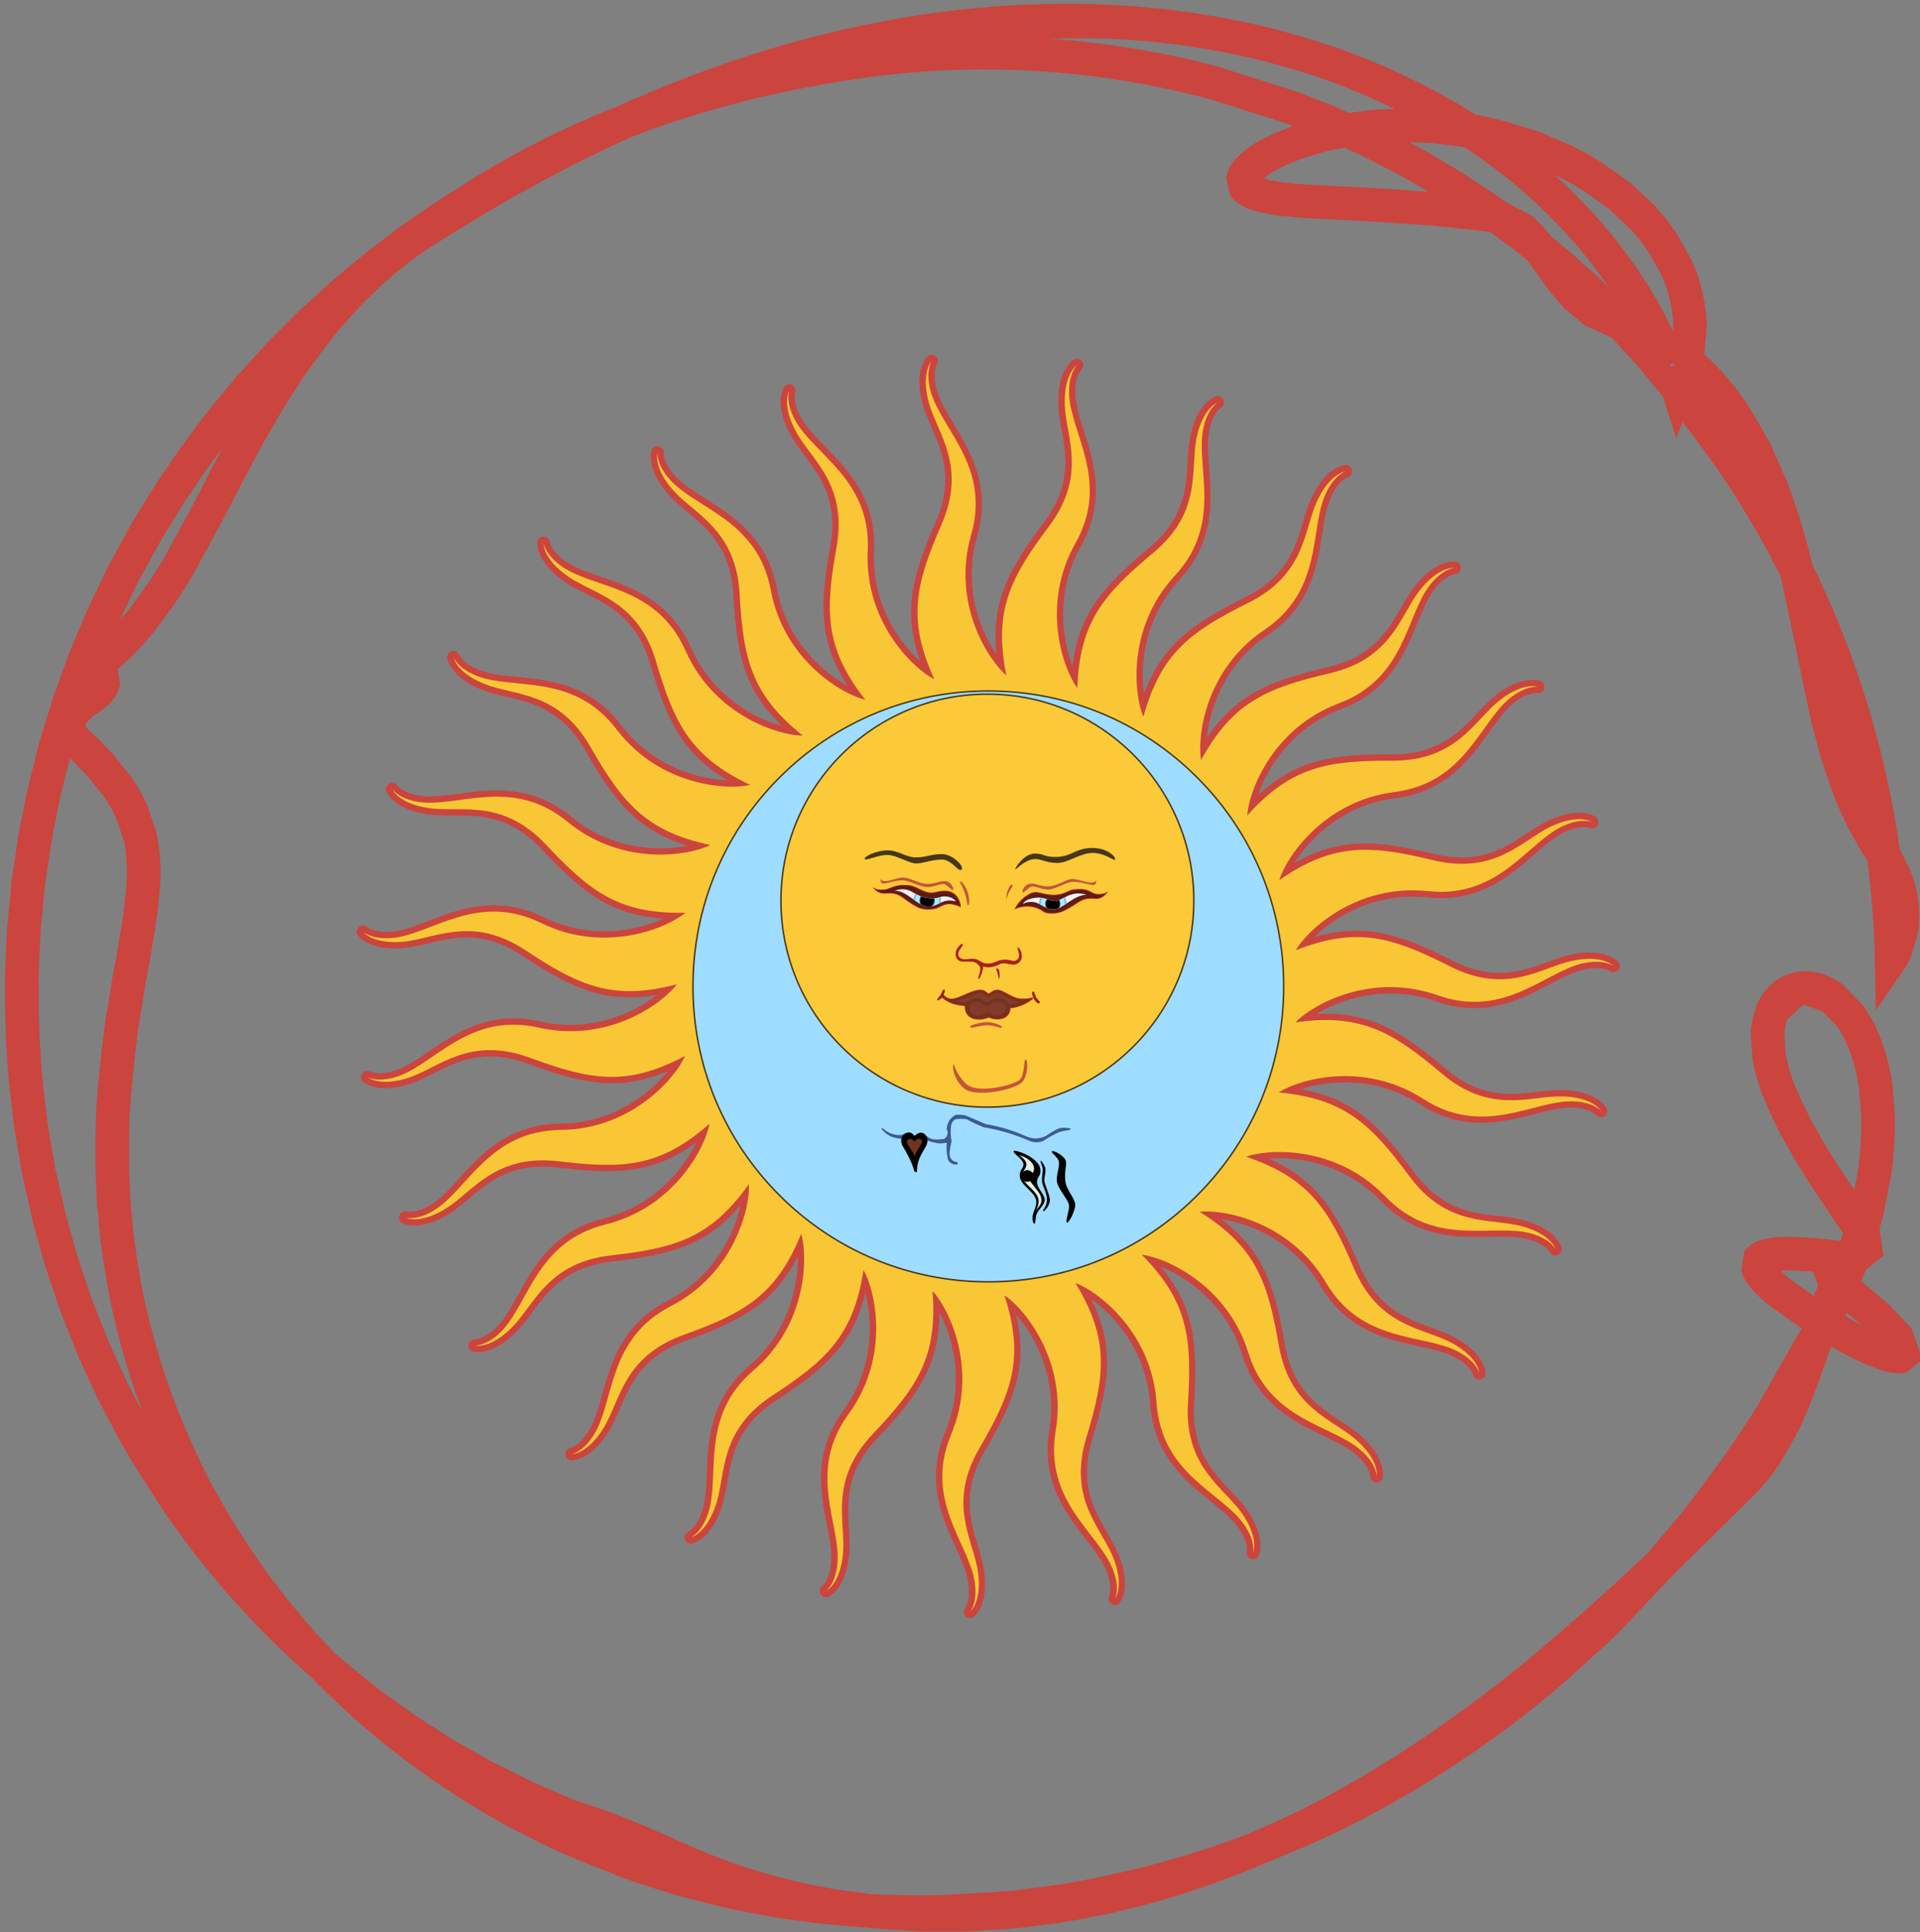 <?xml version="1.0" encoding="utf-8"?>
<svg xmlns="http://www.w3.org/2000/svg" xmlns:xlink="http://www.w3.org/1999/xlink" viewBox="42.5 -0.1 97.5 98.1" overflow="visible">
<rect x="42.5" y="-0.1" width="97.5" height="98.1" fill="#808080" stroke="none"/>
<!-- begin round wire -->
<path fill="#CB443E" d="M91.034,0.418L91.034,0.418c-3.154,0.367-6.358,1.039-9.524,1.996c-2.546,0.771-5.154,1.756-7.752,2.93
	l-0.541,0.207l-0.649,0.273l-1.028,0.458l-0.814,0.371c-1.348,0.668-3.094,1.568-4.774,2.675l-1.017,0.628L64.573,10.2l-1.319,0.904
	l-0.618,0.443l-1.345,1.018l-0.431,0.346l-1.449,1.205l-1.415,1.289l-0.395,0.364l-1.326,1.33l-0.386,0.406l-1.343,1.479
	l-0.278,0.329l-1.281,1.55l-1.183,1.591l-0.368,0.515l-1.01,1.49l-0.44,0.703l-0.83,1.371l-1.152,2.104l-1.044,2.176l-0.742,1.744
	l-0.203,0.498l-0.462,1.264l-0.36,1l-0.474,1.529l-0.231,0.776l-0.33,1.307l-0.254,1.029l-0.373,1.843l-0.101,0.522l-0.347,2.367
	l-0.228,2.414l-0.025,0.551l-0.077,1.853l0,1.077l0.006,0.54l0.006,0.338l0.042,1.269l0.101,1.587l0.079,0.823l0.231,1.977
	l0.405,2.385l0.531,2.369l0.075,0.282l0.574,2.042l0.775,2.296l0.895,2.257l0.85,1.847l0.048,0.112l0.126,0.265l0.93,1.77
	l0.332,0.591l0.483,0.823c-0.003-0.006,1.315,2.072,1.315,2.072l0.436,0.658l0.651,0.896l0.319,0.421l0.476,0.645l0.35,0.434
	l1.19,1.44l1.293,1.413l0.377,0.399l1.152,1.137L57.4,84.24l0.962,0.86l0.215,0.225l0.551,0.548l1.239,1.163
	c3.421,3.043,7.213,5.463,11.278,7.203c0.002,0,2.326,0.932,2.326,0.932l0.734,0.269l1.07,0.344l1.258,0.387l0.538,0.146
	l0.279,0.066l1.556,0.387l1.122,0.224l1.25,0.239l0.546,0.08l1.843,0.249l1.097,0.097l1.18,0.095l0.26,0.034
	c0.04,0.002,2.061,0.145,2.061,0.145l0.856,0.03h1.21l0.502-0.003l0.537-0.018l2.01-0.125l0.545-0.056l1.654-0.21l0.859-0.136
	l1.967-0.377l1.674-0.417l0.301-0.079c1.9-0.521,3.82-1.188,5.715-1.985c-0.014,0.005,2.283-0.955,2.283-0.955
	c3.717-1.634,7.389-3.832,10.91-6.533l1.561-1.253l0.926-0.807c-0.008,0.007,1.664-1.517,1.664-1.517l0.752-0.705
	c0.012-0.01,2.727-2.886,2.727-2.886c0.002-0.001,4.35-4.287,4.35-4.287l0.551-0.641l0.266-0.342l0.256-0.375l0.82-1.396l0.373-0.77
	l0.406-0.952l0.49-1.298c0,0,0.543-1.532,0.557-1.574c1.773,1.012,3.033,1.475,3.711,1.329l0.115-0.024l0.803-0.654l-0.543-1.57
	l-1.143-1.216c-0.018-0.019-0.934-0.789-1.416-1.195c0.035-0.082,0.076-0.18,0.076-0.18s0.1-0.246,0.156-0.384
	c0.15-0.123,0.893-0.72,0.893-0.72s-0.172-1.199-0.197-1.374c0.045-0.147,0.166-0.571,0.166-0.571
	c0.014-0.045,0.385-1.903,0.385-1.903l0.07-0.431l0.043-0.334l0.014-0.139l0.066-0.83l0.035-0.794l0.002-0.781l-0.115-1.391
	c-0.105-1-0.371-1.833-0.563-2.374l-0.383-0.906l-0.496-0.808l-1.064-1.113c-0.861-0.632-1.76-0.827-2.59-0.604
	c-0.816,0.219-1.457,0.795-1.805,1.623l-0.184,0.579l-0.125,0.726l0.1,1.484l0.061,0.277l0.133,0.58l0.303,0.916l0.424,0.981
	l0.51,1.047l0.654,1.149l0.354,0.593l0.379,0.622c0.006,0.008,1.342,1.999,1.342,1.999s0.316,0.461,0.432,0.63
	c-0.047,0.153-0.07,0.229-0.121,0.39c-3.334-0.404-4.328-0.153-4.807,0.432l-0.086,0.104l-0.15,0.983l0.037,0.111
	c0.162,0.507,0.607,1.029,1.441,1.696c0,0,1.035,0.729,1.582,1.116c-0.164,0.273-2.236,3.938-2.236,3.938
	c-1.182,1.867-2.492,3.712-3.891,5.479l-1.695,1.998c-2.098,1.991-4.139,3.807-6.205,5.521c-1.908,1.556-3.885,3.011-5.877,4.321
	c-2.32,1.517-4.443,2.713-6.49,3.655c-0.002,0-1.646,0.732-1.646,0.732c-2.947,1.135-6.113,1.995-9.395,2.552l-0.611,0.094
	l-2.025,0.261l-0.975,0.075c-0.004,0-2.426,0.137-2.426,0.137l-1.043,0.027l-0.5,0.003l-1.813-0.051l-0.484-0.021
	c-0.052-0.002-1.724-0.24-1.724-0.24c-2.643-0.44-5.167-1.196-7.499-2.242l-1.265-0.564l-1.105-0.476l-0.984-0.399l-0.433-0.163
	l-0.382-0.149c0-0.001-1.62-0.545-1.62-0.545l-0.109-0.043l-1.983-0.858l-0.44-0.216l-0.234-0.12l-1.435-0.711l-1.597-0.907
	l-0.436-0.253l-1.329-0.851l-0.169-0.106l-0.478-0.32l-1.605-1.147l-0.914-0.727l-1.427-1.188l-0.92-0.975l-0.533-0.617
	l-0.818-0.972l-0.253-0.314c-1.357-1.714-2.602-3.608-3.696-5.627c-1.464-2.769-2.57-5.705-3.286-8.728
	c-0.344-1.408-0.546-2.753-0.699-3.882l-0.176-1.814l-0.069-1.722l-0.005-1.341l0.029-1.409l0.029-0.33l0.054-0.7
	c0-0.002,0.203-2.061,0.203-2.061l0.161-1.27l0.192-1.156l0.172-1.107l0.197-1.006l0.221-1.352l0.088-0.521l0.121-0.87l0.043-0.428
	l0.036-0.392c0.036-0.343,0.055-0.686,0.055-1.031c0-0.653-0.066-1.314-0.198-1.996l-0.469-1.418l-0.063-0.133l-0.26-0.523
	l-0.404-0.67l-1.055-1.316l-0.648-0.676c0,0-0.555-0.531-0.646-0.618c-0.02-0.036-0.051-0.091-0.099-0.178
	c0.216-0.216,0.468-0.468,0.468-0.468c0.499-0.313,1.153-0.738,1.305-1.516l0.018-0.093c0,0-0.084-0.457-0.133-0.723
	c0.25-0.225,0.723-0.65,0.723-0.65l0.561-0.595l0.503-0.581l0.949-1.262l0.439-0.649l0.434-0.686l0.327-0.563l1.253-2.314
	c-0.014,0.025,0.79-1.499,0.79-1.499l0.194-0.39l0.114-0.216l0.076-0.135l0.418-0.789l0.415-0.792l0.258-0.454l0.181-0.312
	l0.687-1.199l0.497-0.789l0.747-1.149c-0.012,0.018,1.112-1.508,1.112-1.508c1.695-2.161,3.562-3.881,5.544-5.107
	c2.824-1.805,5.666-3.395,8.453-4.729l1.307-0.609l1.214-0.466l0.584-0.198c2.998-1.031,6.271-1.813,9.731-2.328
	c3.074-0.461,6.238-0.592,9.406-0.389c2.904,0.19,5.801,0.671,8.604,1.426c0.004,0.001,3.855,1.226,3.855,1.226
	s0.221,0.087,0.32,0.127c-0.084,0.032-0.982,0.383-0.982,0.383l-0.873,0.442c-0.928,0.575-1.414,1.131-1.525,1.719l-0.02,0.101
	l0.193,0.859l0.064,0.086c0.271,0.356,0.691,0.586,1.455,0.789l1.025,0.179l0.648,0.059l0.662,0.056
	c0.004,0,1.668,0.082,1.668,0.082c0.043,0.005,2.035,0.111,2.035,0.111l0.82,0.053l1.953,0.138l1.043,0.113l0.541,0.056l1,0.109
	c0,0,0.166,0.022,0.289,0.038c0.172,0.126,1.188,0.865,1.188,0.865s0.613,0.5,0.699,0.569c0.063,0.084,0.41,0.555,0.41,0.555
	l0.686,0.965l0.795,0.933l1.041,0.858l1.27,0.579c0,0,0.043,0.014,0.086,0.028c0.066,0.072,1.307,1.435,1.307,1.435l0.303,0.355
	c0,0,0.99,1.213,1.004,1.229c0.047,0.148,0.666,2.103,0.666,2.103s0.178-0.447,0.328-0.827c1.248,1.597,2.42,3.275,3.457,5.036
	l0.734,1.282l0.217,0.405c0,0,0.535,1.045,0.582,1.14c0.023,0.103,0.775,3.672,0.775,3.672c0.02,0.099,0.068,0.345,0.068,0.345
	l0.693,3.304l0.5,1.88c-0.004-0.008,0.627,1.847,0.627,1.847l0.363,0.864l0.428,0.901l0.498,0.89l0.143,0.23
	c0,0,0.213,0.346,0.297,0.482c0.221,1.642,0.35,3.307,0.379,4.952l0.055,2.641l1.5-2.169l0.264-0.491l0.379-1.268
	c0.039-0.298,0.059-0.585,0.059-0.866c0-0.391-0.037-0.771-0.107-1.151l-0.129-0.547l-0.217-0.617c0,0-0.482-0.95-0.537-1.058
	c-0.486-3.461-1.365-6.916-2.625-10.269l-0.57-1.455l-0.176-0.418l-0.824-1.828c0,0-0.191-0.377-0.232-0.461
	c-0.02-0.076-0.063-0.259-0.063-0.259c-0.313-1.301-0.734-2.662-1.258-4.048c-0.006-0.015-0.857-1.927-0.857-1.927
	c-0.016-0.038-1.068-1.841-1.068-1.841c-0.662-1.002-1.424-1.878-2.25-2.637c0.033-0.39,0.125-1.45,0.125-1.45
	c-0.029-1.104-0.281-2.203-0.742-3.271l-0.803-1.432l-0.502-0.702l-0.549-0.627l-0.064-0.071l-1.217-1.14l-1.445-1.029l-0.766-0.463
	l-0.641-0.334l-0.182-0.089c-0.008-0.003-1.645-0.701-1.645-0.701c-0.012-0.005-1.715-0.521-1.715-0.521l-0.838-0.206
	c0,0-0.5-0.094-0.621-0.116c-2.291-1.45-4.809-2.646-7.492-3.547c-2.916-0.979-6.035-1.623-9.27-1.913
	C97.587-0.01,94.343,0.039,91.034,0.418z M49.521,29.424l0.365-0.661l0.259-0.479l0.493-0.895l0.806-1.328l0.41-0.656l0.876-1.294
	l0.123-0.188l0.314-0.445c0,0,0.326-0.434,0.646-0.859c-0.235,0.447-0.483,0.918-0.483,0.918l-0.21,0.388l-0.199,0.406l-0.773,1.474
	c-0.019,0.032-1.289,2.365-1.289,2.365l-0.243,0.42l-0.391,0.615l-0.214,0.308l-0.213,0.323l-0.856,1.142l-0.223,0.251
	c0,0-0.07,0.08-0.137,0.158C48.697,31.144,49.521,29.424,49.521,29.424z M49.023,70.205l-0.1-0.204l-0.875-1.911l-0.863-2.171
	l-0.747-2.212l-0.624-2.237L45.3,59.184l-0.391-2.296l-0.227-1.929l-0.069-0.757l-0.1-1.568l-0.041-1.198l-0.005-0.329v-0.525
	L44.46,49.55l0.076-1.818l0.023-0.5l0.217-2.325l0.339-2.302l0.448-2.274l0.243-0.981l0.135-0.513c0,0,0.056-0.22,0.11-0.434
	c0.141,0.137,0.291,0.28,0.291,0.28l0.591,0.609l0.915,1.146l0.318,0.528l0.222,0.447l0.412,1.195
	c0.097,0.522,0.147,1.05,0.147,1.576c0,0.293-0.015,0.584-0.047,0.875l-0.042,0.419l-0.036,0.388l-0.109,0.796l-0.156,0.886
	l-0.154,0.955l-0.192,1.008l-0.174,1.129l-0.2,1.177l-0.162,1.297c0.001-0.008-0.203,2.007-0.203,2.007l-0.065,0.851l-0.011,0.117
	l-0.02,0.283l-0.03,1.446l0.006,1.424l0.012,0.478l0.06,1.312l0.186,1.885c0.133,1.014,0.351,2.521,0.732,4.088
	c0.364,1.54,0.833,3.063,1.392,4.56C49.487,71.092,49.023,70.205,49.023,70.205z M134.14,50.924
	c0.162,0.059,0.756,0.271,0.914,0.328c0.131,0.135,0.758,0.782,0.758,0.782l0.332,0.558l0.307,0.734
	c0.176,0.508,0.379,1.166,0.461,1.948l0.111,1.303l-0.002,0.649l-0.035,0.732l-0.063,0.776l-0.041,0.392l-0.066,0.393
	c0,0-0.078,0.382-0.158,0.783c-0.387-0.574-0.891-1.327-0.891-1.327l-0.369-0.601l-0.354-0.586l-0.607-1.07l-0.463-0.962
	l-0.391-0.883l-0.248-0.762l-0.119-0.512l-0.037-0.179c0,0-0.063-0.984-0.07-1.089c0.016-0.088,0.074-0.452,0.074-0.452
	s0.037-0.114,0.072-0.215c0.133-0.123,0.625-0.579,0.787-0.729C134.089,50.931,134.097,50.93,134.14,50.924z M134.558,64.46
	c0.021,0.054,0.193,0.481,0.273,0.681c-0.018,0.043-0.213,0.525-0.227,0.559c-0.479-0.339-1.133-0.804-1.133-0.804
	c-0.252-0.202-0.414-0.354-0.547-0.484C133.241,64.39,133.726,64.392,134.558,64.46z M136.286,66.545
	c0.328,0.278,0.555,0.469,0.742,0.629c-0.248-0.13-0.533-0.292-0.824-0.46C136.241,66.636,136.245,66.63,136.286,66.545z
	 M100.528,1.973c3.09,0.274,6.076,0.891,8.877,1.832c1.371,0.462,2.67,1.024,3.926,1.628c-0.459,0.018-1.086,0.04-1.086,0.04
	S111.22,5.6,110.993,5.63c-0.18-0.082-0.67-0.305-0.67-0.305l-1.885-0.743c-0.014-0.005-4.016-1.276-4.016-1.276
	c-2.832-0.767-5.76-1.247-8.701-1.45C97.347,1.822,98.96,1.831,100.528,1.973z M107.167,8.603l0.707-0.359l0.887-0.343l1.072-0.32
	c0,0,0.695-0.14,0.928-0.186c0.221,0.103,1.002,0.461,1.002,0.461l1.975,1.022c0,0,0.895,0.521,1.309,0.762
	c-0.516-0.038-1.588-0.117-1.588-0.117l-0.873-0.054c-0.012-0.001-2.045-0.11-2.045-0.11c-0.004,0-1.596-0.082-1.596-0.082
	l-0.672-0.055l-0.568-0.053c0,0-0.678-0.113-0.781-0.131c-0.031-0.013-0.121-0.053-0.221-0.097
	C106.813,8.846,106.948,8.737,107.167,8.603z M123.886,14.18l-1.607-1.445l-0.535-0.443l-0.506-0.41l-0.406-0.502l-0.48-0.481
	l-1.457-0.79l-0.361-0.263l-1.705-1.122l-0.592-0.363l-1.664-0.972c0,0-0.318-0.166-0.51-0.266c0.223,0.003,0.514,0.008,0.514,0.008
	l0.758,0.041c0,0,1.398,0.178,1.512,0.193c0.127,0.083,0.371,0.245,0.371,0.245c2.838,1.91,5.199,4.266,6.98,6.878
	C124.091,14.383,123.886,14.18,123.886,14.18z M121.46,8.793c0.008,0.003,0.076,0.032,0.076,0.032l0.158,0.073l0.545,0.285
	l0.684,0.41l1.285,0.913l1.1,1.041l0.477,0.538l0.41,0.58l0.699,1.233c0.352,0.828,0.553,1.709,0.574,2.567
	c0,0-0.008,0.127-0.012,0.176c-0.01-0.008-0.033-0.023-0.041-0.028C126.036,13.744,123.999,11.089,121.46,8.793z M127.593,18.364
	c-0.107,0.078-0.176,0.126-0.225,0.161c-0.021-0.071-0.025-0.085-0.047-0.15C127.374,18.373,127.464,18.369,127.593,18.364z"/>
<g>
	<path fill="#CB443E" d="M89.584,18.006c-0.052,0.054-0.392,0.437-0.392,1.289c0,0.318,0.047,0.702,0.175,1.158l0,0
		c0.107,0.382,0.27,0.757,0.442,1.153c0.334,0.769,0.696,1.602,0.696,2.64c0,0.632-0.134,1.341-0.49,2.158
		c-0.79,1.814-1.249,3.19-1.249,4.591c0,0.793,0.149,1.596,0.468,2.49c-1.068-0.96-2.359-2.812-2.359-5.27
		c0-0.111,0.003-0.223,0.008-0.337c0.005-0.108,0.007-0.215,0.007-0.32c0-2.438-1.371-3.839-2.482-4.975
		c-0.502-0.513-0.977-0.999-1.25-1.501c-0.252-0.466-0.304-0.812-0.304-1.018c0-0.142,0.024-0.217,0.025-0.219
		c0.012-0.035,0.018-0.07,0.018-0.106c0-0.122-0.069-0.239-0.184-0.292c-0.148-0.069-0.324-0.019-0.408,0.123
		c-0.027,0.046-0.16,0.292-0.16,0.733c0,0.403,0.11,0.97,0.514,1.698c0.192,0.347,0.437,0.674,0.696,1.021
		c0.669,0.893,1.411,1.885,1.411,3.514c0,0.339-0.032,0.707-0.104,1.106c-0.211,1.174-0.342,2.165-0.342,3.065
		c0,1.441,0.344,2.653,1.223,4.009c-1.318-0.717-3.104-2.329-3.588-4.917c-0.486-2.595-2.229-3.696-3.628-4.581
		c-0.607-0.384-1.181-0.746-1.563-1.173c-0.524-0.586-0.557-1.018-0.557-1.117c0-0.014,0-0.021,0-0.021
		c0.001-0.011,0.002-0.022,0.002-0.032c0-0.151-0.105-0.287-0.255-0.317c-0.161-0.033-0.32,0.057-0.369,0.213
		c-0.01,0.031-0.04,0.142-0.04,0.319c0,0.385,0.142,1.084,0.945,1.965c0.267,0.293,0.58,0.555,0.913,0.832
		c1.035,0.864,2.208,1.843,2.337,4.195c0.169,3.095,0.583,4.865,2.479,6.678c-1.448-0.396-3.55-1.553-4.616-3.955
		c-1.071-2.413-3.021-3.083-4.587-3.621c-0.68-0.233-1.321-0.454-1.791-0.781c-0.734-0.511-0.804-0.975-0.804-0.979
		c-0.022-0.163-0.164-0.287-0.328-0.282c-0.164,0.005-0.298,0.129-0.31,0.292c-0.001,0.008-0.001,0.022-0.001,0.042
		c0,0.214,0.089,1.07,1.408,1.972c0.328,0.224,0.693,0.406,1.08,0.599c1.207,0.602,2.574,1.285,3.242,3.543
		c0.879,2.973,1.69,4.6,3.954,5.927c-1.5-0.052-3.814-0.693-5.406-2.785c-1.598-2.101-3.65-2.303-5.298-2.465
		c-0.715-0.07-1.39-0.137-1.923-0.347c-0.832-0.328-1.006-0.763-1.008-0.767c-0.059-0.153-0.225-0.241-0.384-0.199
		c-0.142,0.038-0.238,0.164-0.238,0.305c0,0.017,0.001,0.034,0.004,0.051c0.016,0.102,0.208,1.011,1.833,1.636
		c0.37,0.142,0.768,0.235,1.189,0.334c1.313,0.307,2.801,0.656,3.972,2.7c1.541,2.69,2.706,4.086,5.215,4.856
		c-1.472,0.296-3.873,0.205-5.903-1.463c-2.04-1.676-4.083-1.399-5.724-1.177c-0.712,0.096-1.384,0.187-1.951,0.105
		c-0.885-0.128-1.155-0.51-1.158-0.514c-0.092-0.136-0.274-0.183-0.419-0.105s-0.208,0.249-0.146,0.4
		c0.04,0.095,0.436,0.936,2.162,1.169c0.393,0.053,0.801,0.052,1.234,0.051c1.349-0.004,2.876-0.008,4.487,1.711
		c2.119,2.261,3.576,3.349,6.192,3.52c-1.363,0.628-3.717,1.095-6.08-0.061c-2.371-1.16-4.295-0.419-5.841,0.175
		c-0.67,0.258-1.304,0.501-1.874,0.553c-0.891,0.08-1.242-0.23-1.246-0.233c-0.121-0.111-0.31-0.115-0.432-0.005
		c-0.123,0.109-0.146,0.291-0.05,0.423c0.061,0.083,0.639,0.81,2.373,0.638c0.395-0.039,0.792-0.134,1.213-0.235
		c1.311-0.314,2.797-0.67,4.76,0.63c2.585,1.713,4.256,2.434,6.844,1.995c-1.181,0.926-3.369,1.926-5.936,1.346
		c-2.575-0.582-4.276,0.582-5.644,1.518c-0.593,0.405-1.153,0.788-1.696,0.97c-0.849,0.283-1.262,0.063-1.266,0.06
		c-0.144-0.079-0.328-0.04-0.422,0.095c-0.094,0.135-0.075,0.316,0.05,0.424c0.078,0.067,0.809,0.641,2.456,0.074
		c0.375-0.13,0.739-0.313,1.125-0.509c1.203-0.608,2.567-1.298,4.778-0.484c2.908,1.069,4.697,1.392,7.112,0.37
		c-0.938,1.172-2.832,2.643-5.458,2.67c-2.639,0.028-4.027,1.553-5.141,2.778c-0.483,0.531-0.94,1.033-1.427,1.335
		c-0.76,0.472-1.213,0.352-1.217,0.351c-0.158-0.045-0.328,0.036-0.389,0.188c-0.061,0.153,0,0.325,0.146,0.401
		c0.091,0.047,0.935,0.437,2.407-0.494c0.335-0.212,0.647-0.476,0.978-0.755c1.031-0.869,2.199-1.854,4.537-1.573
		c3.077,0.37,4.893,0.269,7.007-1.282c-0.641,1.356-2.145,3.227-4.696,3.859c-2.562,0.636-3.56,2.439-4.362,3.89
		c-0.348,0.628-0.676,1.222-1.08,1.628c-0.631,0.634-1.1,0.621-1.104,0.621c-0.164-0.007-0.311,0.111-0.334,0.273
		s0.075,0.316,0.234,0.356c0.1,0.025,1.01,0.21,2.228-1.036c0.277-0.283,0.521-0.611,0.778-0.959
		c0.802-1.084,1.711-2.313,4.052-2.578c3.081-0.35,4.824-0.866,6.525-2.866c-0.311,1.469-1.346,3.638-3.682,4.842
		c-2.347,1.209-2.902,3.195-3.348,4.79c-0.193,0.691-0.376,1.346-0.675,1.833c-0.468,0.763-0.926,0.859-0.931,0.86
		c-0.152,0.028-0.263,0.163-0.263,0.315c0,0.009,0,0.018,0.001,0.027c0.015,0.163,0.146,0.29,0.31,0.292
		c0.103,0.002,1.031-0.028,1.929-1.521c0.204-0.34,0.365-0.716,0.536-1.113c0.53-1.239,1.132-2.644,3.348-3.442
		c2.916-1.05,4.493-1.954,5.686-4.289c0.001,0.048,0.004,0.092,0.004,0.142c0,1.504-0.537,3.759-2.469,5.414
		c-2.004,1.718-2.087,3.778-2.153,5.433c-0.029,0.718-0.056,1.396-0.235,1.939c-0.28,0.851-0.704,1.05-0.708,1.052
		c-0.118,0.054-0.192,0.172-0.192,0.296c0,0.032,0.005,0.066,0.016,0.099c0.052,0.155,0.209,0.248,0.369,0.213
		c0.101-0.022,0.997-0.266,1.526-1.926c0.121-0.378,0.19-0.78,0.264-1.206c0.231-1.329,0.492-2.835,2.464-4.122
		c2.595-1.694,3.921-2.938,4.544-5.485c0.131,0.502,0.225,1.112,0.225,1.791c0,1.284-0.33,2.794-1.342,4.184
		c-0.877,1.204-1.133,2.373-1.133,3.455c0,0.836,0.153,1.62,0.292,2.328c0.117,0.602,0.229,1.176,0.229,1.685
		c0,0.088-0.003,0.173-0.01,0.257c-0.076,0.892-0.442,1.183-0.446,1.186c-0.083,0.063-0.127,0.161-0.127,0.259
		c0,0.058,0.015,0.115,0.047,0.166c0.086,0.14,0.261,0.193,0.408,0.122c0.093-0.045,0.909-0.489,1.041-2.226
		c0.01-0.129,0.014-0.259,0.014-0.391c0-0.272-0.017-0.553-0.035-0.845c-0.019-0.302-0.037-0.612-0.037-0.933
		c0-1.106,0.226-2.321,1.484-3.646c2.133-2.246,3.136-3.762,3.156-6.381c0.436,0.818,0.832,2.009,0.832,3.378
		c0,0.848-0.152,1.762-0.541,2.688c-0.34,0.811-0.472,1.56-0.472,2.254c0,1.391,0.53,2.561,0.986,3.567
		c0.296,0.654,0.577,1.272,0.661,1.839c0.024,0.164,0.034,0.31,0.034,0.439c0,0.569-0.192,0.814-0.195,0.817
		c-0.049,0.06-0.073,0.133-0.073,0.205c0,0.083,0.031,0.164,0.092,0.226c0.116,0.116,0.298,0.129,0.425,0.025
		c0.066-0.055,0.563-0.498,0.563-1.651c0-0.224-0.019-0.475-0.063-0.754c-0.063-0.393-0.181-0.783-0.306-1.197
		c-0.2-0.664-0.415-1.373-0.415-2.182c0-0.765,0.191-1.618,0.767-2.607c1.171-2.013,1.816-3.476,1.816-5.163
		c0-0.562-0.078-1.152-0.227-1.792c0.845,0.956,1.786,2.637,1.786,4.716c0,0.367-0.029,0.747-0.094,1.139
		c-0.06,0.36-0.087,0.702-0.087,1.026c0,2.022,1.057,3.39,1.93,4.52c0.439,0.568,0.854,1.104,1.066,1.636
		c0.152,0.38,0.193,0.675,0.193,0.884c0,0.248-0.059,0.374-0.06,0.376c-0.021,0.046-0.032,0.094-0.032,0.142
		c0,0.108,0.054,0.215,0.151,0.274c0.14,0.086,0.319,0.056,0.42-0.074c0.039-0.051,0.26-0.367,0.26-0.989
		c0-0.375-0.08-0.861-0.329-1.467c-0.15-0.367-0.355-0.72-0.572-1.094c-0.491-0.845-1.028-1.771-1.028-3.073
		c0-0.496,0.078-1.047,0.267-1.669c0.468-1.545,0.752-2.775,0.752-3.932c0-1.063-0.244-2.066-0.801-3.192
		c1.226,0.866,2.808,2.673,2.988,5.297c0.181,2.633,1.784,3.93,3.072,4.971c0.559,0.452,1.086,0.879,1.415,1.347
		c0.377,0.535,0.428,0.925,0.428,1.097c0,0.063-0.007,0.098-0.007,0.099c-0.005,0.023-0.008,0.047-0.008,0.069
		c0,0.137,0.086,0.264,0.219,0.308c0.156,0.052,0.324-0.02,0.392-0.169c0.018-0.04,0.088-0.216,0.088-0.512
		c0-0.407-0.133-1.043-0.721-1.862c-0.231-0.322-0.513-0.619-0.811-0.933c-0.869-0.917-1.848-1.949-1.848-4.01
		c0-0.139,0.004-0.281,0.014-0.429c0.036-0.593,0.059-1.138,0.059-1.647c0-2.146-0.396-3.64-1.747-5.272
		c1.393,0.561,3.347,1.953,4.127,4.464c0.783,2.521,2.643,3.412,4.136,4.129c0.647,0.311,1.26,0.604,1.688,0.983
		c0.669,0.594,0.685,1.062,0.685,1.066c0.003,0.164,0.129,0.304,0.292,0.317c0.164,0.015,0.312-0.093,0.343-0.254
		c0.004-0.021,0.012-0.076,0.012-0.16c0-0.326-0.13-1.095-1.176-2.004c-0.3-0.261-0.642-0.484-1.003-0.721
		c-1.129-0.738-2.407-1.574-2.809-3.896c-0.528-3.054-1.145-4.765-3.238-6.345c1.484,0.226,3.707,1.13,5.045,3.393
		c1.344,2.271,3.357,2.711,4.977,3.063c0.701,0.152,1.364,0.297,1.869,0.567c0.788,0.423,0.911,0.875,0.912,0.88
		c0.04,0.158,0.195,0.266,0.357,0.241c0.158-0.023,0.274-0.154,0.274-0.312c0-0.005,0-0.01,0-0.015
		c-0.005-0.103-0.089-1.028-1.631-1.838c-0.352-0.184-0.736-0.322-1.143-0.47c-1.269-0.458-2.706-0.977-3.632-3.143
		c-1.218-2.85-2.213-4.372-4.614-5.428c1.496-0.123,3.868,0.246,5.691,2.139c1.832,1.9,3.893,1.863,5.549,1.833
		c0.719-0.013,1.397-0.025,1.95,0.121c0.864,0.23,1.088,0.642,1.091,0.646c0.076,0.146,0.251,0.214,0.403,0.153
		c0.125-0.05,0.204-0.168,0.204-0.295c0-0.028-0.004-0.058-0.013-0.086c-0.028-0.1-0.323-0.98-2.011-1.412
		c-0.384-0.098-0.79-0.145-1.22-0.193c-1.34-0.153-2.858-0.327-4.258-2.221c-1.843-2.492-3.161-3.743-5.741-4.217
		c1.428-0.465,3.82-0.653,6.03,0.768c2.221,1.428,4.218,0.915,5.822,0.504c0.696-0.178,1.353-0.347,1.925-0.331
		c0.895,0.024,1.207,0.373,1.21,0.376c0.107,0.124,0.294,0.15,0.429,0.056c0.134-0.094,0.178-0.271,0.098-0.415
		c-0.05-0.09-0.54-0.878-2.282-0.909c-0.396-0.007-0.802,0.041-1.231,0.093c-1.339,0.16-2.856,0.342-4.655-1.179
		c-2.369-2.002-3.947-2.91-6.57-2.773c1.28-0.784,3.571-1.525,6.057-0.65c2.489,0.878,4.314-0.081,5.781-0.852
		c0.636-0.334,1.236-0.65,1.797-0.767c0.876-0.183,1.261,0.085,1.265,0.088c0.133,0.096,0.32,0.078,0.43-0.045
		c0.108-0.123,0.11-0.306-0.001-0.426c-0.069-0.076-0.729-0.73-2.431-0.359c-0.387,0.084-0.771,0.225-1.177,0.374
		c-1.266,0.464-2.7,0.991-4.802-0.073c-2.766-1.401-4.507-1.926-7.026-1.19c1.066-1.056,3.122-2.3,5.737-2.022
		c2.625,0.279,4.18-1.075,5.429-2.163c0.542-0.472,1.054-0.917,1.572-1.16c0.81-0.38,1.245-0.208,1.25-0.207
		c0.151,0.062,0.33,0.001,0.407-0.143c0.078-0.144,0.038-0.322-0.098-0.415c-0.086-0.058-0.878-0.542-2.448,0.211
		c-0.357,0.172-0.698,0.397-1.06,0.636c-1.124,0.744-2.398,1.587-4.688,1.036c-3.015-0.725-4.831-0.831-7.112,0.466
		c0.793-1.274,2.505-2.961,5.116-3.294c2.619-0.334,3.819-2.009,4.784-3.356c0.419-0.584,0.814-1.136,1.262-1.492
		c0.701-0.556,1.165-0.49,1.169-0.489c0.162,0.026,0.321-0.074,0.364-0.233c0.042-0.158-0.038-0.322-0.191-0.381
		c-0.097-0.037-0.979-0.325-2.333,0.771c-0.309,0.25-0.588,0.547-0.884,0.863c-0.923,0.983-1.969,2.097-4.324,2.089
		c-3.099-0.011-4.89,0.299-6.81,2.085c0.479-1.422,1.756-3.453,4.216-4.377c2.471-0.929,3.253-2.836,3.881-4.369
		c0.272-0.665,0.53-1.292,0.884-1.742c0.554-0.703,1.02-0.745,1.024-0.746c0.146-0.011,0.27-0.118,0.296-0.261
		c0.003-0.021,0.005-0.041,0.005-0.061c0-0.122-0.066-0.234-0.18-0.288c-0.146-0.069-1.117-0.126-2.188,1.26
		c-0.242,0.313-0.445,0.668-0.661,1.043c-0.671,1.169-1.432,2.495-3.725,3.03c-3.02,0.705-4.69,1.42-6.147,3.602
		c0.14-1.495,0.914-3.767,3.095-5.234c2.189-1.474,2.511-3.51,2.769-5.146c0.112-0.71,0.218-1.38,0.458-1.899
		c0.377-0.812,0.82-0.96,0.825-0.962c0.136-0.043,0.227-0.17,0.227-0.308c0-0.021-0.002-0.042-0.006-0.063
		c-0.033-0.161-0.179-0.271-0.342-0.255c-0.103,0.011-1.021,0.149-1.739,1.736c-0.164,0.361-0.28,0.753-0.403,1.167
		c-0.383,1.293-0.817,2.758-2.926,3.808c-2.775,1.382-4.236,2.464-5.15,4.924c-0.041-0.285-0.065-0.601-0.065-0.943
		c0-1.442,0.428-3.305,1.869-4.865c1.31-1.418,1.578-2.898,1.578-4.237c0-0.492-0.036-0.965-0.07-1.409
		c-0.031-0.402-0.061-0.792-0.061-1.155c0-0.284,0.019-0.553,0.068-0.799c0.179-0.876,0.577-1.124,0.581-1.126
		c0.1-0.06,0.158-0.168,0.158-0.279c0-0.045-0.01-0.09-0.029-0.133c-0.069-0.148-0.236-0.223-0.392-0.168
		c-0.098,0.034-0.959,0.38-1.292,2.09c-0.076,0.389-0.099,0.797-0.123,1.229c-0.074,1.347-0.159,2.872-1.969,4.38
		c-2.382,1.985-3.555,3.375-3.877,5.98c-0.267-0.682-0.481-1.597-0.481-2.622c0-1.077,0.237-2.274,0.898-3.447
		c0.569-1.012,0.768-1.958,0.768-2.836c0-1.117-0.321-2.122-0.604-3.006c-0.218-0.685-0.425-1.331-0.442-1.903
		c-0.001-0.036-0.002-0.072-0.002-0.106c0-0.814,0.304-1.12,0.308-1.123c0.064-0.063,0.099-0.149,0.099-0.234
		c0-0.069-0.022-0.139-0.068-0.196c-0.102-0.129-0.281-0.163-0.42-0.074c-0.083,0.053-0.78,0.544-0.78,2.108
		c0,0.072,0.002,0.146,0.005,0.224c0.016,0.396,0.088,0.798,0.164,1.224c0.093,0.519,0.191,1.065,0.191,1.651
		c0,0.911-0.237,1.917-1.098,3.064c-1.618,2.158-2.45,3.666-2.45,5.739c0,0.31,0.019,0.632,0.056,0.97
		c-0.629-0.91-1.265-2.363-1.265-4.077c0-0.612,0.081-1.256,0.272-1.92c0.171-0.594,0.243-1.146,0.243-1.662
		c0-1.684-0.776-2.974-1.43-4.061c-0.371-0.615-0.72-1.197-0.87-1.749c-0.075-0.279-0.101-0.509-0.101-0.693
		c0-0.387,0.113-0.571,0.114-0.574c0.034-0.054,0.051-0.114,0.051-0.175c0-0.095-0.042-0.189-0.12-0.251
		C89.881,17.879,89.699,17.888,89.584,18.006z"/>
	<path fill="#F9C735" d="M86.44,35.427c-1.154-0.271-4.132-2-4.799-5.569c-0.668-3.569-3.794-4.122-5.115-5.6
		c-0.724-0.81-0.635-1.392-0.635-1.392s-0.247,0.784,0.836,1.973c1.083,1.189,3.155,1.978,3.333,5.225
		c0.178,3.247,0.579,5.086,3.205,7.182c-1.185,0.002-4.481-0.994-5.954-4.312s-4.643-3.136-6.269-4.269
		c-0.892-0.622-0.939-1.208-0.939-1.208s-0.059,0.819,1.269,1.727s3.526,1.197,4.448,4.315c0.922,3.119,1.736,4.815,4.775,6.25
		c-1.153,0.275-4.59,0.066-6.789-2.823c-2.198-2.89-5.24-1.981-7.084-2.708c-1.011-0.399-1.193-0.959-1.193-0.959
		s0.132,0.811,1.633,1.388c1.501,0.577,3.707,0.352,5.323,3.173s2.8,4.285,6.088,4.98c-1.058,0.534-4.451,1.124-7.256-1.181
		c-2.805-2.304-5.556-0.719-7.518-1.001c-1.076-0.155-1.381-0.658-1.381-0.658s0.314,0.759,1.909,0.974
		c1.594,0.215,3.688-0.513,5.912,1.86c2.224,2.373,3.713,3.524,7.072,3.442c-0.906,0.763-4.072,2.119-7.333,0.524
		s-5.572,0.582-7.546,0.759c-1.082,0.097-1.496-0.321-1.496-0.321s0.481,0.666,2.082,0.507s3.471-1.349,6.181,0.447
		c2.711,1.796,4.426,2.573,7.675,1.718c-0.706,0.952-3.473,3.002-7.015,2.201c-3.541-0.8-5.287,1.852-7.167,2.479
		c-1.031,0.344-1.53,0.031-1.53,0.031s0.622,0.537,2.143,0.015c1.521-0.523,3.065-2.113,6.118-0.991
		c3.052,1.123,4.899,1.482,7.865-0.099c-0.467,1.09-2.688,3.722-6.318,3.76s-4.718,3.021-6.402,4.065
		c-0.924,0.572-1.481,0.384-1.481,0.384s0.729,0.379,2.088-0.48c1.359-0.86,2.496-2.764,5.724-2.375s5.109,0.313,7.63-1.91
		c-0.204,1.168-1.757,4.241-5.281,5.115c-3.524,0.875-3.895,4.027-5.293,5.433c-0.767,0.77-1.353,0.715-1.353,0.715
		s0.797,0.201,1.921-0.949c1.125-1.15,1.792-3.265,5.022-3.631c3.231-0.367,5.044-0.874,6.984-3.618
		c0.071,1.184-0.732,4.532-3.959,6.195c-3.227,1.664-2.86,4.817-3.897,6.507c-0.568,0.926-1.151,1.008-1.151,1.008
		s0.822,0.012,1.65-1.367c0.829-1.378,0.99-3.59,4.05-4.691s4.706-2.014,5.961-5.131c0.342,1.135,0.333,4.578-2.423,6.941
		c-2.756,2.362-1.672,5.347-2.292,7.229c-0.339,1.032-0.888,1.246-0.888,1.246s0.802-0.178,1.291-1.711
		c0.489-1.532,0.136-3.721,2.859-5.498c2.723-1.778,4.115-3.045,4.618-6.367c0.594,1.025,1.38,4.378-0.757,7.313
		c-2.138,2.935-0.395,5.589-0.563,7.563c-0.092,1.083-0.577,1.417-0.577,1.417s0.74-0.358,0.862-1.962s-0.727-3.652,1.513-6.01
		s3.302-3.912,3.025-7.261c0.815,0.86,2.352,3.942,0.949,7.291c-1.403,3.348,0.905,5.528,1.197,7.488
		c0.159,1.075-0.234,1.513-0.234,1.513s0.637-0.52,0.386-2.107c-0.251-1.589-1.549-3.387,0.087-6.197s2.311-4.567,1.269-7.763
		c0.992,0.649,3.198,3.293,2.605,6.875s2.155,5.171,2.892,7.012c0.403,1.009,0.121,1.525,0.121,1.525s0.499-0.652-0.111-2.141
		c-0.61-1.487-2.288-2.938-1.345-6.05c0.943-3.111,1.195-4.978-0.556-7.846c1.114,0.403,3.872,2.467,4.121,6.089
		s3.289,4.535,4.43,6.155c0.626,0.89,0.47,1.457,0.47,1.457s0.336-0.75-0.602-2.057c-0.938-1.308-2.903-2.331-2.703-5.577
		c0.199-3.245,0.015-5.119-2.351-7.506c1.178,0.136,4.337,1.508,5.414,4.975s4.247,3.653,5.73,4.968
		c0.813,0.721,0.793,1.309,0.793,1.309s0.153-0.807-1.06-1.862c-1.214-1.056-3.363-1.599-3.917-4.803s-1.166-4.984-4.018-6.762
		c1.177-0.141,4.566,0.467,6.415,3.592c1.848,3.125,4.975,2.575,6.722,3.513c0.957,0.513,1.073,1.09,1.073,1.09
		s-0.037-0.82-1.461-1.567c-1.424-0.748-3.641-0.78-4.919-3.771c-1.277-2.99-2.284-4.581-5.469-5.653
		c1.113-0.407,4.552-0.599,7.07,2.016c2.52,2.615,5.435,1.359,7.351,1.868c1.051,0.278,1.296,0.813,1.296,0.813
		s-0.225-0.79-1.782-1.188c-1.559-0.398-3.723,0.081-5.656-2.534c-1.933-2.615-3.278-3.932-6.625-4.239
		c0.989-0.653,4.291-1.633,7.345,0.33c3.054,1.964,5.602,0.069,7.583,0.122c1.087,0.029,1.448,0.493,1.448,0.493
		s-0.4-0.717-2.009-0.745c-1.607-0.029-3.604,0.937-6.088-1.162c-2.483-2.099-4.097-3.068-7.424-2.597
		c0.812-0.864,3.799-2.579,7.224-1.373c3.424,1.207,5.466-1.225,7.406-1.63c1.063-0.222,1.523,0.146,1.523,0.146
		s-0.556-0.605-2.127-0.263c-1.571,0.343-3.29,1.744-6.191,0.274c-2.9-1.469-4.694-2.042-7.823-0.815
		c0.591-1.027,3.102-3.384,6.712-3s5.037-2.453,6.832-3.294c0.983-0.461,1.516-0.209,1.516-0.209s-0.681-0.461-2.13,0.235
		c-1.45,0.696-2.8,2.455-5.962,1.694c-3.161-0.761-5.038-0.904-7.8,1.011c0.338-1.136,2.237-4.008,5.839-4.468
		c3.602-0.459,4.335-3.548,5.888-4.781c0.851-0.676,1.426-0.553,1.426-0.553s-0.768-0.292-2.018,0.72s-2.158,3.035-5.41,3.023
		c-3.252-0.011-5.111,0.283-7.356,2.782c0.066-1.183,1.252-4.416,4.65-5.693s3.4-4.452,4.627-6.01
		c0.672-0.854,1.261-0.868,1.261-0.868s-0.815-0.106-1.798,1.166c-0.983,1.273-1.4,3.451-4.567,4.189
		c-3.167,0.739-4.908,1.454-6.517,4.404c-0.208-1.167,0.2-4.586,3.213-6.612c3.012-2.027,2.281-5.117,3.115-6.915
		c0.457-0.986,1.026-1.135,1.026-1.135s-0.817,0.084-1.48,1.549s-0.566,3.68-3.478,5.13s-4.44,2.546-5.325,5.788
		c-0.472-1.087-0.862-4.509,1.601-7.175c2.464-2.667,1.041-5.505,1.438-7.447c0.217-1.065,0.737-1.341,0.737-1.341
		s-0.776,0.27-1.084,1.849c-0.307,1.579,0.298,3.712-2.2,5.793s-3.734,3.502-3.848,6.86c-0.709-0.949-1.879-4.188-0.097-7.352
		s-0.257-5.596-0.319-7.577c-0.033-1.086,0.408-1.475,0.408-1.475s-0.692,0.441-0.628,2.048c0.065,1.607,1.146,3.543-0.805,6.145
		c-1.951,2.602-2.826,4.269-2.162,7.563c-0.909-0.76-2.794-3.642-1.789-7.131c1.004-3.489-1.541-5.386-2.058-7.299
		c-0.283-1.049,0.057-1.529,0.057-1.529s-0.572,0.59-0.139,2.139c0.434,1.548,1.932,3.184,0.634,6.165
		c-1.298,2.981-1.765,4.805-0.359,7.857c-1.06-0.53-3.559-2.899-3.386-6.526s-2.741-4.886-3.686-6.628
		c-0.518-0.955-0.297-1.501-0.297-1.501s-0.421,0.706,0.358,2.113c0.779,1.407,2.613,2.652,2.038,5.853
		C84.402,30.9,84.369,32.782,86.44,35.427L86.44,35.427z"/>
</g>
<circle fill="#9EDDFF" cx="92.688" cy="49.979" r="14.999"/>
<circle fill="#FCC939" cx="92.659" cy="45.624" r="10.484"/>
<path fill="#483618" d="M82.119,45.624c0,5.802,4.72,10.522,10.521,10.522c5.802,0,10.522-4.721,10.522-10.522
	S98.441,35.102,92.64,35.102C86.838,35.102,82.119,39.822,82.119,45.624z M82.194,45.624c0-5.76,4.687-10.446,10.446-10.446
	c5.761,0,10.447,4.686,10.447,10.446c0,5.761-4.687,10.447-10.447,10.447C86.88,56.071,82.194,51.385,82.194,45.624z"/>
<g>
	<path fill="#483618" d="M82.056,39.347c-2.84,2.84-4.404,6.616-4.404,10.633s1.564,7.792,4.404,10.633
		c2.84,2.84,6.616,4.403,10.632,4.403c4.017,0,7.793-1.563,10.633-4.403c2.84-2.841,4.404-6.616,4.404-10.633
		s-1.564-7.793-4.404-10.633s-6.616-4.404-10.633-4.404C88.672,34.943,84.896,36.507,82.056,39.347z M82.109,60.558
		c-2.826-2.826-4.382-6.583-4.382-10.579c0-3.997,1.556-7.753,4.382-10.58c2.826-2.826,6.583-4.382,10.579-4.382
		c3.997,0,7.754,1.556,10.58,4.382c2.825,2.826,4.382,6.583,4.382,10.58c0,3.996-1.557,7.753-4.382,10.579
		c-2.826,2.826-6.583,4.382-10.58,4.382C88.692,64.94,84.935,63.385,82.109,60.558z"/>
</g>
<g>
	<path fill="#483618" d="M87.575,43.072c0.558,0,0.897,0.345,1.405,0.357c0.508,0.013,0.848-0.184,1.384-0.167
		c0.535,0.017,1.128,0.645,0.961,0.791c-0.167,0.146-0.476-0.523-1.011-0.515s-0.963,0.211-1.315,0.199
		c-0.351-0.013-0.972-0.427-1.436-0.433c-0.464-0.006-1.11,0.32-1.154,0.201C86.365,43.385,87.017,43.072,87.575,43.072z"/>
</g>
<g>
	<path fill="#C4543A" d="M91.225,44.658c0.095-0.01,0.145,0.04,0.201,0.117c0.217,0.316,0.326,0.651,0.276,1.037
		c-0.021,0.023-0.045,0.04-0.075,0.05C91.584,45.444,91.45,45.026,91.225,44.658z"/>
</g>
<g>
	<path fill="#C4543A" d="M93.833,44.808c0.092,0.036,0.109,0.036,0.066,0.134c-0.133,0.142-0.217,0.359-0.292,0.619
		C93.595,45.285,93.67,45.034,93.833,44.808z"/>
</g>
<g>
	<path fill="#A8211F" d="M91.026,48.3c-0.005,0.255,0.129,0.412,0.364,0.421c0.235,0.009,0.555-0.031,0.681,0.069
		c0.125,0.101,0.206,0.152,0.21,0.302c0.003,0.149-0.073,0.304-0.103,0.457c0.003,0.027,0.016,0.046,0.034,0.06
		c0.127-0.17,0.211-0.479,0.22-0.651c0.288,0.132,0.669-0.018,0.843-0.11c0.173-0.092,0.423,0.007,0.657,0.024
		c0.234,0.017,0.461-0.157,0.457-0.429c-0.005-0.272-0.123-0.429-0.237-0.458c0.032,0.129,0.078,0.246,0.091,0.357
		c0.012,0.111,0.012,0.217-0.139,0.313s-0.306-0.061-0.647-0.034s-0.435,0.189-0.765,0.199c-0.331,0.01-0.409-0.162-0.628-0.224
		s-0.543,0.031-0.657,0.001c-0.114-0.029-0.242-0.088-0.244-0.276c-0.001-0.188,0.266-0.396,0.225-0.487
		C91.347,47.743,91.032,48.045,91.026,48.3z"/>
</g>
<g>
	<path fill="#A8211F" d="M93.08,49.073c0.066-0.008,0.094-0.004,0.145,0.038c0.041,0.17,0.064,0.35,0.006,0.515
		C93.199,49.436,93.144,49.298,93.08,49.073z"/>
</g>
<g>
	<path fill="#71331B" stroke="#A8211F" stroke-width="0.06" d="M94.937,50.578c0.013,0.021-0.539,0.458-1.154,0.477
		c0.014,0.42-0.395,0.733-1.078,0.477c-0.627,0.255-1.229,0.038-1.178-0.577c-0.521-0.063-0.781-0.109-1.196-0.443
		c-0.071,0.072-0.185,0.172-0.209,0.143c-0.029-0.036,0.133-0.152,0.18-0.256s0.104-0.252,0.144-0.229
		c0.04,0.024-0.044,0.164-0.046,0.227c-0.001,0.061,0.071,0.104,0.14,0.149c0.202,0.134,0.404,0.096,0.686-0.015
		c0.282-0.109,0.761-0.354,1.028-0.354s0.306,0.124,0.451,0.2c0.158-0.08,0.209-0.188,0.451-0.2
		c0.243-0.013,0.732,0.409,1.133,0.447C94.69,50.661,94.924,50.556,94.937,50.578z"/>
</g>
<g>
	<path fill="#A8211F" d="M94.975,50.566c-0.057-0.131-0.111-0.307-0.023-0.325c0.088-0.018,0.084,0.112,0.159,0.272
		s0.256,0.244,0.178,0.315C95.209,50.899,95.031,50.698,94.975,50.566z"/>
</g>
<g>
	<g>
		<path fill="#C4543A" d="M92.642,51.79c0.246,0,0.781,0.175,0.739,0.263c-0.041,0.089-0.188-0.041-0.618-0.093
			c-0.431-0.053-0.962,0.198-0.986,0.077C91.751,51.915,92.395,51.79,92.642,51.79z"/>
	</g>
</g>
<g>
	<path fill="#C4543A" d="M94.585,53.688c0.113,0,0.151,0.786-0.184,1.153c-0.334,0.368-2.341,0.819-2.943,0.318
		c-0.602-0.502-0.601-1.243-0.535-1.222c0.066,0.022,0.05,0.394,0.619,0.971c0.568,0.576,2.462,0.065,2.736-0.185
		S94.473,53.688,94.585,53.688z"/>
</g>
<g>
	<g>
		<path fill="#3D5998" d="M91.038,56.497c-0.288,0.153-0.44,0.389-0.465,0.722c0.032,0.067,0.05,0.132,0.05,0.192
			c0,0.116-0.057,0.22-0.171,0.305l-0.01,0.008l-0.012,0.002c-0.205,0.034-0.495,0.035-0.618,0s-0.258-0.154-0.368-0.251
			c-0.098-0.087-0.285-0.043-0.492,0.132c-0.15-0.071-0.127-0.38-0.665-0.086l-0.009,0.005h-0.011
			c-0.371,0.016-0.694-0.108-0.962-0.364c-0.02,0.012-0.033,0.028-0.038,0.052c0.234,0.305,0.553,0.47,0.95,0.488l0.047,0.002
			c0,0,1.172,0.002,1.311,0.081s0.497,0.161,0.646,0.167c0.15,0.006,0.205-0.033,0.306-0.024l0.048,0.005l-0.003,0.049
			c-0.003,0.057-0.005,0.113-0.005,0.171c0,0.211,0.026,0.423,0.078,0.634c0.111,0.186,0.269,0.258,0.479,0.226
			c0-0.038,0-0.072,0-0.111c-0.129-0.014-0.23-0.057-0.298-0.131c-0.07-0.077-0.105-0.186-0.105-0.322c0-0.015,0-0.03,0.001-0.046
			c0.023-0.194,0.057-0.387,0.1-0.575c-0.03-0.152-0.046-0.307-0.046-0.462c0-0.106,0.007-0.214,0.022-0.321
			c0.02-0.132,0.086-0.236,0.197-0.311l0.009-0.006l0.01-0.002c0.189-0.034,0.38-0.034,0.57,0l0.007,0.002l0.007,0.003
			c0.274,0.146,0.558,0.279,0.844,0.397c0.816,0.135,1.611,0.371,2.363,0.705c0.219,0.078,0.442,0.078,0.661-0.001
			c0.254-0.169,0.524-0.321,0.802-0.45l0.003-0.001l0.003-0.001c0.163-0.052,0.332-0.086,0.502-0.102
			c0.046-0.018,0.085-0.044,0.119-0.075c-0.189-0.055-0.388-0.066-0.591-0.028c-0.242,0.105-0.474,0.237-0.688,0.394l-0.004,0.003
			L95.61,57.57c-0.347,0.169-0.698,0.169-1.047,0c-0.633-0.283-1.304-0.484-1.993-0.597l-0.006-0.001c0,0-1.039-0.446-1.052-0.451
			C91.356,56.498,91.196,56.49,91.038,56.497z"/>
	</g>
</g>
<g>
	<path fill="#010101" d="M95.916,58.353c-0.052,0.092,0.336,0.285,0.358,0.56c0.025,0.31-0.126,0.553-0.107,0.938
		c0.018,0.382,0.616,0.969,0.621,1.27c0.005,0.302-0.2,0.787-0.11,0.845c0.09,0.059,0.433-0.602,0.425-0.911
		c-0.009-0.31-0.461-0.745-0.507-1.213c-0.046-0.459,0.056-0.681,0.039-0.952C96.617,58.604,95.968,58.263,95.916,58.353z"/>
</g>
<path fill="#5E1C13" stroke="#A8211F" stroke-width="0.045" stroke-miterlimit="11" d="M91.269,45.925
	c-0.496-0.205-0.705-0.188-1.105,0.029c-0.253,0.137-0.752,0.143-1.045,0c-0.757-0.368-0.855-0.785-1.597-0.71
	c-0.251,0.025-0.489-0.063-0.61-0.222c0.115,0.073,0.498,0.092,0.69,0.013c0.364-0.151,0.581-0.217,1.041-0.176
	c0.46,0.042,0.803,0.468,1.313,0.36c0.247-0.053,0.509-0.126,0.794-0.034C91.165,45.32,91.269,45.781,91.269,45.925z"/>
<path fill="#C4543A" d="M90.896,45.081c-0.065,0.039-0.319-0.275-0.449-0.295c-0.287-0.02-0.468,0.15-0.845,0.15
	c-0.376,0-0.878-0.322-1.237-0.339s-0.672,0.124-1.003,0.163c-0.132-0.029-0.151-0.088-0.143-0.243
	c0.134,0.293,0.77-0.059,1.129-0.067s0.773,0.313,1.233,0.322c0.46,0.008,0.564-0.146,0.899-0.138S90.961,45.042,90.896,45.081z"/>
<g>
	<defs>
		<path id="XMLID_1_" d="M89.452,45.465c-0.619-0.129-0.71-0.594-1.532-0.349c0.646,0,1.181,0.788,1.708,0.805
			c0.526,0.017,0.752-0.46,1.413-0.251c-0.142-0.228-0.451-0.275-0.658-0.257C90.169,45.431,90.071,45.595,89.452,45.465z"/>
	</defs>
	<use xlink:href="#XMLID_1_"  fill="#F2F2F2"/>
	<clipPath id="XMLID_5_">
		<use xlink:href="#XMLID_1_" />
	</clipPath>
	<g clip-path="url(#XMLID_5_)">
		<circle fill="#A6EEFF" stroke="#88B6DD" stroke-width="0.09" cx="89.582" cy="45.621" r="0.652"/>
		<circle stroke="#172430" stroke-width="0.06" cx="89.582" cy="45.621" r="0.351"/>
	</g>
</g>
<g>
	<path fill="#5E1C13" stroke="#A8211F" stroke-width="0.045" stroke-miterlimit="11" d="M95.063,45.21
		c0.259-0.008,0.53,0.15,1.003,0.138c0.473-0.012,0.714-0.253,0.966-0.276c0.46-0.042,0.648-0.008,0.962,0.175
		c0.18,0.105,0.575,0.061,0.69-0.012c-0.122,0.159-0.323,0.301-0.574,0.276c-0.741-0.074-0.823,0.247-1.58,0.614
		c-0.293,0.142-0.803,0.213-1.066,0.025c-0.371-0.266-0.905-0.331-1.401-0.125C94.28,45.57,94.803,45.219,95.063,45.21z"/>
</g>
<path fill="#F2F2F2" d="M96.132,45.653c0.251-0.013,0.778-0.593,1.542-0.324c-0.646,0-1.165,0.717-1.692,0.734
	c-0.526,0.017-0.781-0.615-1.547-0.276c0.143-0.228,0.485-0.305,0.786-0.318C95.514,45.457,95.882,45.666,96.132,45.653z"/>
<path fill="#C4543A" d="M94.85,44.761c0.335-0.008,0.439,0.146,0.899,0.138c0.46-0.009,0.873-0.381,1.232-0.373
	c0.36,0.008,1.046,0.36,1.18,0.067c0.008,0.154-0.011,0.213-0.143,0.242c-0.331-0.04-0.694-0.18-1.054-0.163
	s-0.861,0.389-1.237,0.389s-0.558-0.169-0.844-0.15c-0.131,0.021-0.385,0.334-0.449,0.296C94.369,45.168,94.516,44.769,94.85,44.761
	z"/>
<g>
	<defs>
		<path id="XMLID_3_" d="M96.132,45.653c0.251-0.013,0.778-0.593,1.542-0.324c-0.647,0-1.164,0.717-1.692,0.734
			c-0.526,0.017-0.781-0.615-1.547-0.276c0.143-0.228,0.485-0.305,0.786-0.318C95.514,45.457,95.882,45.666,96.132,45.653z"/>
	</defs>
	<clipPath id="XMLID_6_">
		<use xlink:href="#XMLID_3_" />
	</clipPath>
	<g clip-path="url(#XMLID_6_)">
		<circle fill="#A6EEFF" stroke="#88B6DD" stroke-width="0.09" cx="95.962" cy="45.785" r="0.652"/>
		<circle stroke="#172430" stroke-width="0.06" cx="95.961" cy="45.785" r="0.351"/>
	</g>
</g>
<g>
	<path fill="#483618" d="M99.127,43.53c-0.044,0.119-0.435-0.301-1.097-0.327c-0.662-0.025-1.28,0.515-1.845,0.508
		c-0.563-0.007-0.831-0.207-1.113-0.199c-0.535,0.017-0.972,0.55-1.012,0.515s0.427-0.774,0.961-0.791
		c0.535-0.017,0.462,0.201,1.184,0.167s0.883-0.424,1.705-0.452C98.732,42.925,99.171,43.411,99.127,43.53z"/>
</g>
<g>
	<path fill="#010101" d="M95.118,61.614c-0.056,0.288-0.025,0.411-0.1,0.407c-0.057-0.003-0.11-0.213-0.075-0.42
		c0.034-0.207,0.183-0.423,0.182-0.678c-0.003-0.508-0.828-0.821-0.841-1.325c-0.008-0.338,0.188-0.354,0.188-0.594
		c0-0.237-0.552-0.563-0.501-0.664c0.049-0.101,1.31,0.313,1.36,0.94c0.03,0.383-0.183,0.339-0.17,0.652s0.377,0.589,0.389,0.871
		C95.563,61.087,95.175,61.325,95.118,61.614z"/>
</g>
<g>
	<path fill="#E4EFE7" d="M94.274,58.556c0.231,0.037,0.713,0.298,0.737,0.649c0.008,0.106-0.029,0.18-0.075,0.251
		c-0.06-0.087-0.143-0.138-0.25-0.15c-0.084-0.007-0.164,0.031-0.238,0.088C94.711,59.043,94.687,58.867,94.274,58.556z"/>
</g>
<g>
	<path fill="#010101" d="M95.455,59.298c-0.004,0.188-0.056,0.359-0.04,0.583c0.015,0.224,0.26,0.572,0.248,0.945
		c-0.012,0.374-0.248,0.517-0.189,0.562c0.059,0.044,0.351-0.305,0.341-0.572c-0.011-0.268-0.27-0.781-0.281-0.97
		s0.064-0.347,0.056-0.564s-0.226-0.474-0.255-0.447C95.305,58.859,95.459,59.11,95.455,59.298z"/>
</g>
<g>
	<path fill="#E4EFE7" d="M94.511,59.858c0.101,0.056,0.201,0.056,0.301,0c0.307,0.458,0.577,0.62,0.57,0.99
		c-0.004,0.232-0.125,0.27-0.264,0.502c0.051-0.157,0.13-0.269,0.126-0.483C95.235,60.467,94.705,60.142,94.511,59.858z"/>
</g>
<path fill="#823A2B" d="M91.743,51.08c0,0.268,0.224,0.393,0.418,0.393c0.098,0,0.248-0.043,0.334-0.092
	c0.062-0.035,0.123-0.082,0.163-0.082c0.038,0,0.09,0.034,0.146,0.07c0.076,0.05,0.22,0.095,0.318,0.095
	c0.193,0,0.46-0.165,0.46-0.359c0-0.193-0.159-0.343-0.451-0.334c-0.293,0.008-0.314,0.188-0.491,0.202
	c-0.178,0.016-0.32-0.211-0.495-0.211C91.969,50.762,91.743,50.811,91.743,51.08z"/>
<path fill="#823A2B" d="M93.17,50.302c-0.124-0.004-0.171,0.039-0.248,0.095c-0.04,0.027-0.085,0.06-0.143,0.09l-0.07,0.035
	l-0.068-0.036c-0.057-0.03-0.1-0.063-0.137-0.094c-0.069-0.056-0.111-0.09-0.245-0.09c-0.171,0-0.698,0.338-1.266,0.42
	c0.174,0.053,0.509,0.078,0.614,0.076c0.213-0.227,0.436-0.232,0.533-0.232c0.132,0,0.317,0.22,0.489,0.213s0.308-0.207,0.539-0.2
	c0.445,0.012,0.502,0.194,0.583,0.313c0.08,0.003,0.446-0.053,0.634-0.132C93.72,50.747,93.381,50.308,93.17,50.302z"/>
<path d="M89.286,57.404c-0.127-0.011-0.22,0.067-0.313,0.137l-0.033,0.024l-0.03-0.027c-0.084-0.077-0.103-0.144-0.29-0.137
	s-0.341,0.216-0.354,0.35s0.024,0.253,0.07,0.329c0.228,0.379,0.473,0.824,0.598,1.291c0.042,0.024,0.085,0.037,0.133,0.038
	c0-0.02-0.001-0.039-0.001-0.059c0-0.45,0.153-0.754,0.435-1.222c0.06-0.1,0.114-0.244,0.095-0.372
	C89.576,57.633,89.481,57.421,89.286,57.404z"/>
<path fill="#71331B" d="M89.289,57.768c0.155,0.142-0.309,0.568-0.347,0.865c-0.042-0.297-0.522-0.707-0.351-0.857
	s0.292,0.025,0.341,0.08C89.001,57.798,89.132,57.624,89.289,57.768z"/>
</svg>
